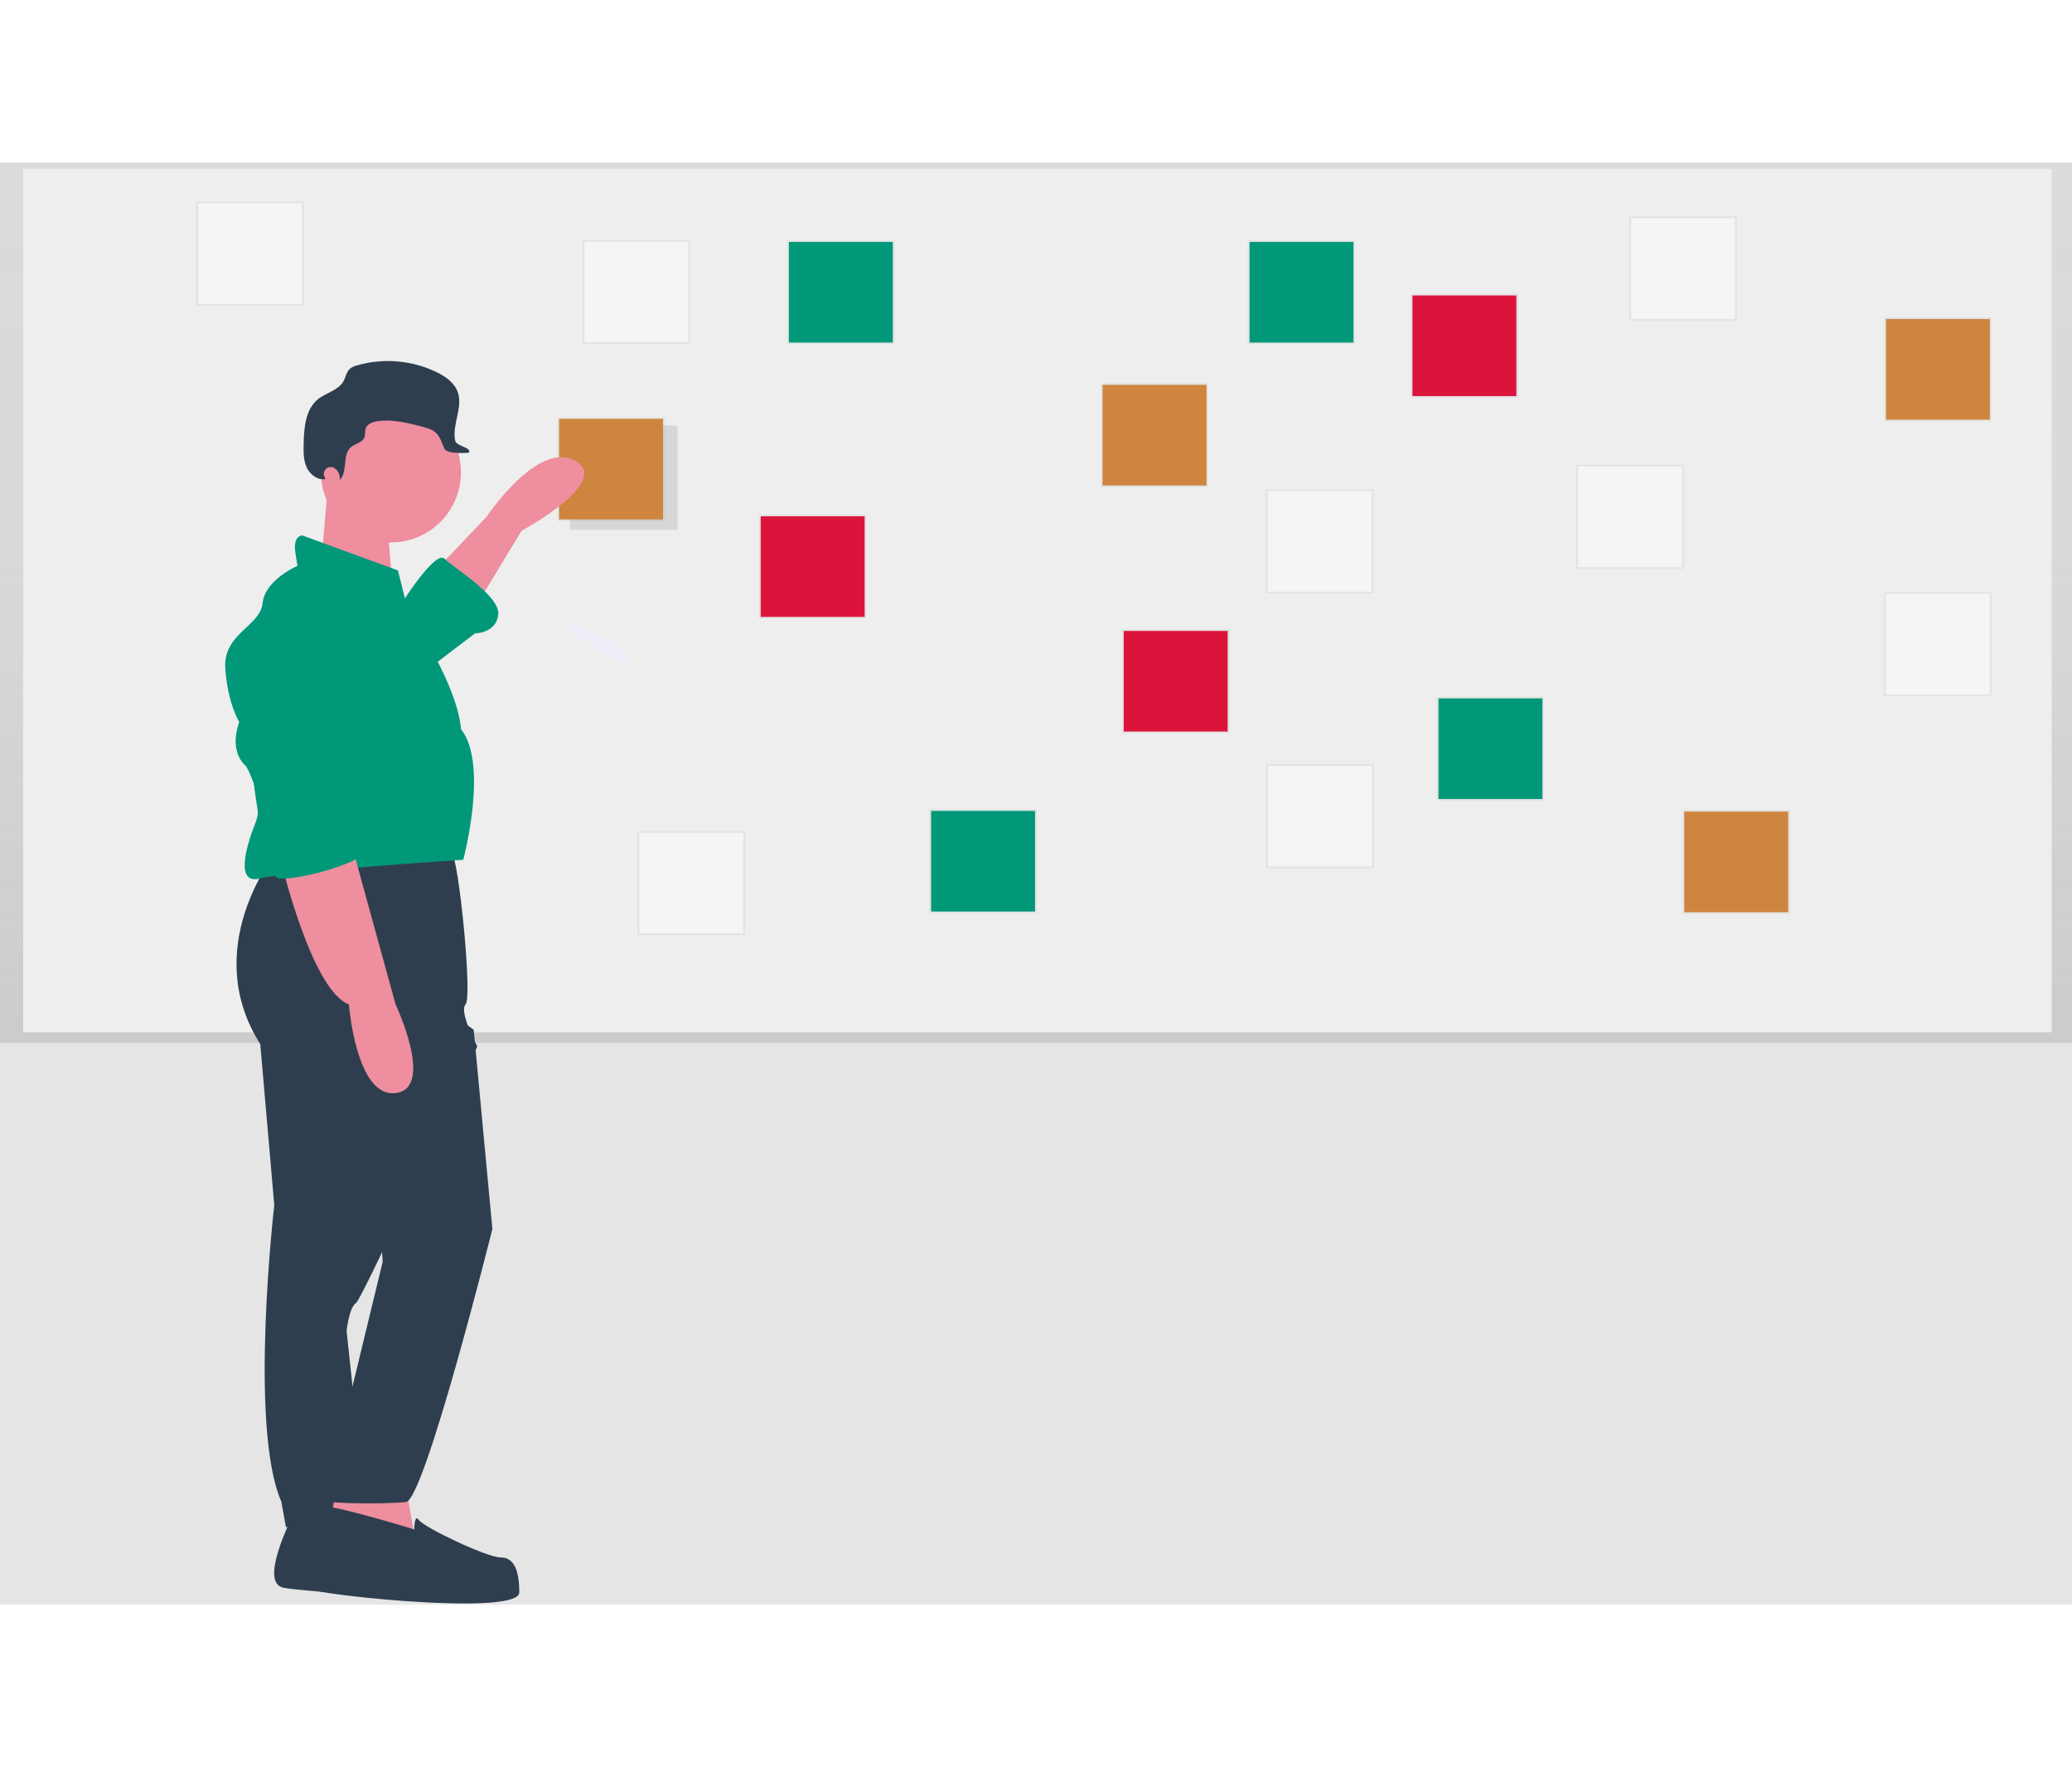 <svg width="340" height="290" viewBox="0 0 888 618" fill="none" xmlns="http://www.w3.org/2000/svg">
<rect width="888" height="618" fill="#E5E5E5"/>
<g id="undraw_Creation_process_ukbh 1" clip-path="url(#clip0)">
<path id="Vector" d="M888 0H0V377.208H888V0Z" fill="url(#paint0_linear)"/>
<path id="Vector_2" d="M879.32 2.66H9.925V372.702H879.32V2.66Z" fill="#EEEEEE"/>
<path id="Vector_3" d="M588.643 139.966H542.513V184.629H588.643V139.966Z" fill="url(#paint1_linear)"/>
<path id="Vector_4" d="M587.848 140.736H543.307V183.86H587.848V140.736Z" fill="#F5F5F5"/>
<path id="Vector_5" d="M319.331 286.45H273.201V331.113H319.331V286.45Z" fill="url(#paint2_linear)"/>
<path id="Vector_6" d="M318.537 287.219H273.996V330.344H318.537V287.219Z" fill="#F5F5F5"/>
<path id="Vector_7" d="M721.645 129.466H675.515V174.129H721.645V129.466Z" fill="url(#paint3_linear)"/>
<path id="Vector_8" d="M720.851 130.235H676.31V173.36H720.851V130.235Z" fill="#F5F5F5"/>
<path id="Vector_9" d="M588.809 257.753H542.679V302.416H588.809V257.753Z" fill="url(#paint4_linear)"/>
<path id="Vector_10" d="M588.015 258.522H543.474V301.647H588.015V258.522Z" fill="#F5F5F5"/>
<path id="Vector_11" d="M295.842 33.024H249.712V77.686H295.842V33.024Z" fill="url(#paint5_linear)"/>
<path id="Vector_12" d="M295.048 33.793H250.506V76.917H295.048V33.793Z" fill="#F5F5F5"/>
<path id="Vector_13" d="M744.391 23.015H698.261V67.678H744.391V23.015Z" fill="url(#paint6_linear)"/>
<path id="Vector_14" d="M743.597 23.785H699.055V66.909H743.597V23.785Z" fill="#F5F5F5"/>
<path id="Vector_15" d="M853.571 184.056H807.441V228.719H853.571V184.056Z" fill="url(#paint7_linear)"/>
<path id="Vector_16" d="M852.777 184.826H808.236V227.95H852.777V184.826Z" fill="#F5F5F5"/>
<path id="Vector_17" d="M130.252 16.647H84.122V61.309H130.252V16.647Z" fill="url(#paint8_linear)"/>
<path id="Vector_18" d="M129.457 17.416H84.916V60.54H129.457V17.416Z" fill="#F5F5F5"/>
<path id="Vector_19" d="M650.672 56.159H604.542V100.822H650.672V56.159Z" fill="url(#paint9_linear)"/>
<path id="Vector_20" d="M649.877 56.928H605.336V100.053H649.877V56.928Z" fill="#DC143C"/>
<path id="Vector_21" d="M371.352 150.782H325.222V195.445H371.352V150.782Z" fill="url(#paint10_linear)"/>
<path id="Vector_22" d="M370.558 151.551H326.016V194.676H370.558V151.551Z" fill="#DC143C"/>
<path id="Vector_23" d="M526.934 199.913H480.804V244.576H526.934V199.913Z" fill="url(#paint11_linear)"/>
<path id="Vector_24" d="M526.14 200.683H481.598V243.807H526.14V200.683Z" fill="#DC143C"/>
<path id="Vector_25" d="M580.865 33.219H534.735V77.882H580.865V33.219Z" fill="url(#paint12_linear)"/>
<path id="Vector_26" d="M580.07 33.988H535.529V77.113H580.07V33.988Z" fill="#009879"/>
<path id="Vector_27" d="M661.84 228.834H615.71V273.496H661.84V228.834Z" fill="url(#paint13_linear)"/>
<path id="Vector_28" d="M661.046 229.603H616.505V272.727H661.046V229.603Z" fill="#009879"/>
<path id="Vector_29" d="M383.43 33.219H337.3V77.882H383.43V33.219Z" fill="url(#paint14_linear)"/>
<path id="Vector_30" d="M382.636 33.988H338.095V77.113H382.636V33.988Z" fill="#009879"/>
<path id="Vector_31" d="M444.389 277.055H398.259V321.718H444.389V277.055Z" fill="url(#paint15_linear)"/>
<path id="Vector_32" d="M443.595 277.824H399.054V320.949H443.595V277.824Z" fill="#009879"/>
<path id="Vector_33" d="M517.864 94.466H471.734V139.128H517.864V94.466Z" fill="url(#paint16_linear)"/>
<path id="Vector_34" d="M517.069 95.235H472.528V138.359H517.069V95.235Z" fill="#CD853F"/>
<path id="Vector_35" opacity="0.1" d="M290.405 112.662H244.275V157.325H290.405V112.662Z" fill="black"/>
<path id="Vector_36" d="M284.946 109.023H238.816V153.686H284.946V109.023Z" fill="url(#paint17_linear)"/>
<path id="Vector_37" d="M284.151 109.792H239.61V152.917H284.151V109.792Z" fill="#CD853F"/>
<path id="Vector_38" d="M853.593 66.261H807.463V110.923H853.593V66.261Z" fill="url(#paint18_linear)"/>
<path id="Vector_39" d="M852.799 67.03H808.258V110.154H852.799V67.03Z" fill="#CD853F"/>
<path id="Vector_40" d="M767.159 277.343H721.029V322.005H767.159V277.343Z" fill="url(#paint19_linear)"/>
<path id="Vector_41" d="M766.364 278.112H721.823V321.236H766.364V278.112Z" fill="#CD853F"/>
<path id="Vector_42" d="M113.125 185.611L108.132 200.26L159.439 198.421L139.731 186.596L113.125 185.611Z" fill="#EDEEF9"/>
<path id="Vector_43" d="M243.527 200.392L246.155 197.107L268.491 210.246V216.158L243.527 200.392Z" fill="#EDEEF9"/>
<path id="Vector_44" d="M188.545 172.762L208.545 151.762C208.545 151.762 230.545 118.762 246.545 127.762C262.545 136.762 223.545 157.762 223.545 157.762L203.545 190.762L188.545 172.762Z" fill="#EE8E9E"/>
<path id="Vector_45" d="M125.545 579.762C125.545 579.762 110.545 608.762 121.545 610.762C132.545 612.762 186.545 615.762 187.545 612.762C188.545 609.762 196.545 599.762 190.545 595.762C184.545 591.762 160.545 588.762 160.545 588.762L152.545 580.762L125.545 579.762Z" fill="#2E3E4E"/>
<path id="Vector_46" d="M117.545 296.762C117.545 296.762 85.545 336.762 111.545 377.762L117.545 446.762C117.545 446.762 106.545 541.762 120.545 573.762L122.545 584.762H157.545L148.545 500.762C148.545 500.762 149.545 490.762 152.545 488.762C155.545 486.762 204.545 378.762 204.545 378.762C204.545 378.762 196.545 363.762 199.545 360.762C202.545 357.762 196.545 297.762 193.545 295.762C190.545 293.762 117.545 296.762 117.545 296.762Z" fill="#2E3E4E"/>
<path id="Vector_47" d="M174.545 570.762L178.545 593.762L139.545 591.762L144.545 566.762L174.545 570.762Z" fill="#EE8E9E"/>
<path id="Vector_48" d="M167.545 162.762C184.114 162.762 197.545 149.331 197.545 132.762C197.545 116.194 184.114 102.762 167.545 102.762C150.977 102.762 137.545 116.194 137.545 132.762C137.545 149.331 150.977 162.762 167.545 162.762Z" fill="#EE8E9E"/>
<path id="Vector_49" d="M140.545 137.762L137.545 173.762L169.545 188.762C169.545 188.762 164.045 155.262 168.045 146.262L140.545 137.762Z" fill="#EE8E9E"/>
<path id="Vector_50" d="M173.545 186.762L170.545 174.762L129.545 159.762C129.545 159.762 125.545 159.762 126.545 166.762C127.545 173.762 127.545 172.762 127.545 172.762C127.545 172.762 113.545 178.762 112.545 188.762C111.545 198.762 95.545 201.762 96.545 216.762C97.545 231.762 102.545 239.762 102.545 239.762C102.545 239.762 97.545 251.762 105.545 258.762C105.545 258.762 113.545 272.762 109.545 282.762C105.545 292.762 100.545 309.762 111.545 306.762C122.545 303.762 198.545 298.762 198.545 298.762C198.545 298.762 209.545 257.762 197.545 242.762C197.545 242.762 197.545 233.762 188.545 215.762C179.545 197.762 173.545 186.762 173.545 186.762Z" fill="#009879"/>
<path id="Vector_51" d="M120.545 299.762C120.545 299.762 133.545 354.762 149.545 360.762C149.545 360.762 152.545 400.762 169.545 398.762C186.545 396.762 169.545 360.762 169.545 360.762L150.545 291.762L120.545 299.762Z" fill="#EE8E9E"/>
<path id="Vector_52" d="M171.545 189.762C171.545 189.762 186.545 165.762 190.545 169.762C194.545 173.762 214.545 185.762 213.545 193.762C212.545 201.762 203.545 201.762 203.545 201.762L182.545 217.762L171.545 189.762Z" fill="#009879"/>
<path id="Vector_53" d="M191.022 363L203.022 371.626L211.022 457C211.022 457 182.022 573 174.022 574C166.022 575 133.022 575 134.022 572C135.022 569 140.022 557 140.022 554C140.022 551 150.452 527.008 150.452 527.008L164.022 471L161.022 427L191.022 363Z" fill="#2E3E4E"/>
<path id="Vector_54" d="M177.545 585.762C177.545 585.762 135.545 572.762 133.545 575.762C131.545 578.762 118.205 608.999 136.875 612.381C155.545 615.762 222.545 621.762 222.545 612.762C222.545 603.762 220.545 597.762 214.545 597.762C208.545 597.762 181.545 584.762 179.545 581.762C177.545 578.762 177.545 585.762 177.545 585.762Z" fill="#2E3E4E"/>
<path id="Vector_55" d="M139.099 134.734C138.818 134.176 138.722 133.542 138.823 132.925C138.924 132.308 139.219 131.739 139.664 131.299C140.108 130.86 140.681 130.572 141.299 130.478C141.917 130.384 142.55 130.488 143.105 130.775L143.158 130.805C144.029 131.335 144.726 132.109 145.159 133.032C145.593 133.955 145.746 134.985 145.598 135.994C149.204 132.396 146.546 125.18 150.443 121.898C152.246 120.379 155.174 120.045 156.1 117.877C156.64 116.615 156.273 115.118 156.748 113.831C157.454 111.918 159.71 111.12 161.726 110.819C168.066 109.874 174.477 111.483 180.686 113.079C182.968 113.666 185.369 114.318 187.031 115.989C188.783 117.748 189.392 120.305 190.466 122.543C191.54 124.781 198.583 124.579 201.045 124.262C201.901 121.831 195.579 121.648 195.063 119.122C193.653 112.219 198.565 104.879 196.155 98.258C194.703 94.268 190.91 91.627 187.091 89.772C176.482 84.673 164.371 83.639 153.052 86.868C151.9 87.122 150.823 87.643 149.908 88.388C148.455 89.745 148.185 91.923 147.217 93.66C145.012 97.617 139.782 98.557 136.255 101.401C130.914 105.707 130.312 113.482 130.139 120.34C130.052 123.794 129.99 127.383 131.405 130.536C132.82 133.688 136.172 136.256 139.564 135.596C139.403 135.335 139.249 135.044 139.099 134.734Z" fill="#2E3E4E"/>
<path id="Vector_56" d="M144.316 199.507C140.445 196.821 135.793 195.493 131.087 195.732C126.381 195.971 121.887 197.764 118.308 200.829C111.416 206.685 104.002 215.077 104.545 223.762C105.545 239.762 111.545 305.762 119.545 306.762C127.545 307.762 156.545 299.762 156.545 294.762C156.545 289.762 149.545 283.762 149.545 283.762L158.044 232.767C159.116 226.584 158.441 220.225 156.095 214.406C153.749 208.586 149.825 203.537 144.765 199.826C144.616 199.719 144.467 199.613 144.316 199.507Z" fill="#009879"/>
</g>
<defs>
<linearGradient id="paint0_linear" x1="444" y1="377.208" x2="444" y2="0" gradientUnits="userSpaceOnUse">
<stop stop-color="#808080" stop-opacity="0.25"/>
<stop offset="0.535" stop-color="#808080" stop-opacity="0.12"/>
<stop offset="1" stop-color="#808080" stop-opacity="0.1"/>
</linearGradient>
<linearGradient id="paint1_linear" x1="26632.5" y1="8386" x2="26632.5" y2="6391.25" gradientUnits="userSpaceOnUse">
<stop stop-color="#808080" stop-opacity="0.25"/>
<stop offset="0.535" stop-color="#808080" stop-opacity="0.12"/>
<stop offset="1" stop-color="#808080" stop-opacity="0.1"/>
</linearGradient>
<linearGradient id="paint2_linear" x1="13939.9" y1="15074.8" x2="13939.9" y2="13080.1" gradientUnits="userSpaceOnUse">
<stop stop-color="#808080" stop-opacity="0.25"/>
<stop offset="0.535" stop-color="#808080" stop-opacity="0.12"/>
<stop offset="1" stop-color="#808080" stop-opacity="0.1"/>
</linearGradient>
<linearGradient id="paint3_linear" x1="32900.9" y1="7906.54" x2="32900.9" y2="5911.78" gradientUnits="userSpaceOnUse">
<stop stop-color="#808080" stop-opacity="0.25"/>
<stop offset="0.535" stop-color="#808080" stop-opacity="0.12"/>
<stop offset="1" stop-color="#808080" stop-opacity="0.1"/>
</linearGradient>
<linearGradient id="paint4_linear" x1="26640.4" y1="13764.5" x2="26640.4" y2="11769.7" gradientUnits="userSpaceOnUse">
<stop stop-color="#808080" stop-opacity="0.25"/>
<stop offset="0.535" stop-color="#808080" stop-opacity="0.12"/>
<stop offset="1" stop-color="#808080" stop-opacity="0.1"/>
</linearGradient>
<linearGradient id="paint5_linear" x1="12832.9" y1="3502.71" x2="12832.9" y2="1507.95" gradientUnits="userSpaceOnUse">
<stop stop-color="#808080" stop-opacity="0.25"/>
<stop offset="0.535" stop-color="#808080" stop-opacity="0.12"/>
<stop offset="1" stop-color="#808080" stop-opacity="0.1"/>
</linearGradient>
<linearGradient id="paint6_linear" x1="33972.9" y1="3045.7" x2="33972.9" y2="1050.95" gradientUnits="userSpaceOnUse">
<stop stop-color="#808080" stop-opacity="0.25"/>
<stop offset="0.535" stop-color="#808080" stop-opacity="0.12"/>
<stop offset="1" stop-color="#808080" stop-opacity="0.1"/>
</linearGradient>
<linearGradient id="paint7_linear" x1="39118.6" y1="10399.3" x2="39118.6" y2="8404.51" gradientUnits="userSpaceOnUse">
<stop stop-color="#808080" stop-opacity="0.25"/>
<stop offset="0.535" stop-color="#808080" stop-opacity="0.12"/>
<stop offset="1" stop-color="#808080" stop-opacity="0.1"/>
</linearGradient>
<linearGradient id="paint8_linear" x1="5028.63" y1="2754.89" x2="5028.63" y2="760.129" gradientUnits="userSpaceOnUse">
<stop stop-color="#808080" stop-opacity="0.25"/>
<stop offset="0.535" stop-color="#808080" stop-opacity="0.12"/>
<stop offset="1" stop-color="#808080" stop-opacity="0.1"/>
</linearGradient>
<linearGradient id="paint9_linear" x1="29556" y1="4559.14" x2="29556" y2="2564.39" gradientUnits="userSpaceOnUse">
<stop stop-color="#808080" stop-opacity="0.25"/>
<stop offset="0.535" stop-color="#808080" stop-opacity="0.12"/>
<stop offset="1" stop-color="#808080" stop-opacity="0.1"/>
</linearGradient>
<linearGradient id="paint10_linear" x1="16391.7" y1="8879.88" x2="16391.7" y2="6885.13" gradientUnits="userSpaceOnUse">
<stop stop-color="#808080" stop-opacity="0.25"/>
<stop offset="0.535" stop-color="#808080" stop-opacity="0.12"/>
<stop offset="1" stop-color="#808080" stop-opacity="0.1"/>
</linearGradient>
<linearGradient id="paint11_linear" x1="23724.2" y1="11123.3" x2="23724.2" y2="9128.59" gradientUnits="userSpaceOnUse">
<stop stop-color="#808080" stop-opacity="0.25"/>
<stop offset="0.535" stop-color="#808080" stop-opacity="0.12"/>
<stop offset="1" stop-color="#808080" stop-opacity="0.1"/>
</linearGradient>
<linearGradient id="paint12_linear" x1="26266" y1="3511.63" x2="26266" y2="1516.87" gradientUnits="userSpaceOnUse">
<stop stop-color="#808080" stop-opacity="0.25"/>
<stop offset="0.535" stop-color="#808080" stop-opacity="0.12"/>
<stop offset="1" stop-color="#808080" stop-opacity="0.1"/>
</linearGradient>
<linearGradient id="paint13_linear" x1="30082.3" y1="12443.9" x2="30082.3" y2="10449.2" gradientUnits="userSpaceOnUse">
<stop stop-color="#808080" stop-opacity="0.25"/>
<stop offset="0.535" stop-color="#808080" stop-opacity="0.12"/>
<stop offset="1" stop-color="#808080" stop-opacity="0.1"/>
</linearGradient>
<linearGradient id="paint14_linear" x1="16960.9" y1="3511.63" x2="16960.9" y2="1516.87" gradientUnits="userSpaceOnUse">
<stop stop-color="#808080" stop-opacity="0.25"/>
<stop offset="0.535" stop-color="#808080" stop-opacity="0.12"/>
<stop offset="1" stop-color="#808080" stop-opacity="0.1"/>
</linearGradient>
<linearGradient id="paint15_linear" x1="19833.9" y1="14645.8" x2="19833.9" y2="12651.1" gradientUnits="userSpaceOnUse">
<stop stop-color="#808080" stop-opacity="0.25"/>
<stop offset="0.535" stop-color="#808080" stop-opacity="0.12"/>
<stop offset="1" stop-color="#808080" stop-opacity="0.1"/>
</linearGradient>
<linearGradient id="paint16_linear" x1="23296.7" y1="6308.31" x2="23296.7" y2="4313.56" gradientUnits="userSpaceOnUse">
<stop stop-color="#808080" stop-opacity="0.25"/>
<stop offset="0.535" stop-color="#808080" stop-opacity="0.12"/>
<stop offset="1" stop-color="#808080" stop-opacity="0.1"/>
</linearGradient>
<linearGradient id="paint17_linear" x1="12319.3" y1="6973.04" x2="12319.3" y2="4978.29" gradientUnits="userSpaceOnUse">
<stop stop-color="#808080" stop-opacity="0.25"/>
<stop offset="0.535" stop-color="#808080" stop-opacity="0.12"/>
<stop offset="1" stop-color="#808080" stop-opacity="0.1"/>
</linearGradient>
<linearGradient id="paint18_linear" x1="39119.6" y1="5020.4" x2="39119.6" y2="3025.64" gradientUnits="userSpaceOnUse">
<stop stop-color="#808080" stop-opacity="0.25"/>
<stop offset="0.535" stop-color="#808080" stop-opacity="0.12"/>
<stop offset="1" stop-color="#808080" stop-opacity="0.1"/>
</linearGradient>
<linearGradient id="paint19_linear" x1="35046" y1="14659" x2="35046" y2="12664.2" gradientUnits="userSpaceOnUse">
<stop stop-color="#808080" stop-opacity="0.25"/>
<stop offset="0.535" stop-color="#808080" stop-opacity="0.12"/>
<stop offset="1" stop-color="#808080" stop-opacity="0.1"/>
</linearGradient>
<clipPath id="clip0">
<rect width="888" height="617.493" fill="white"/>
</clipPath>
</defs>
</svg>
